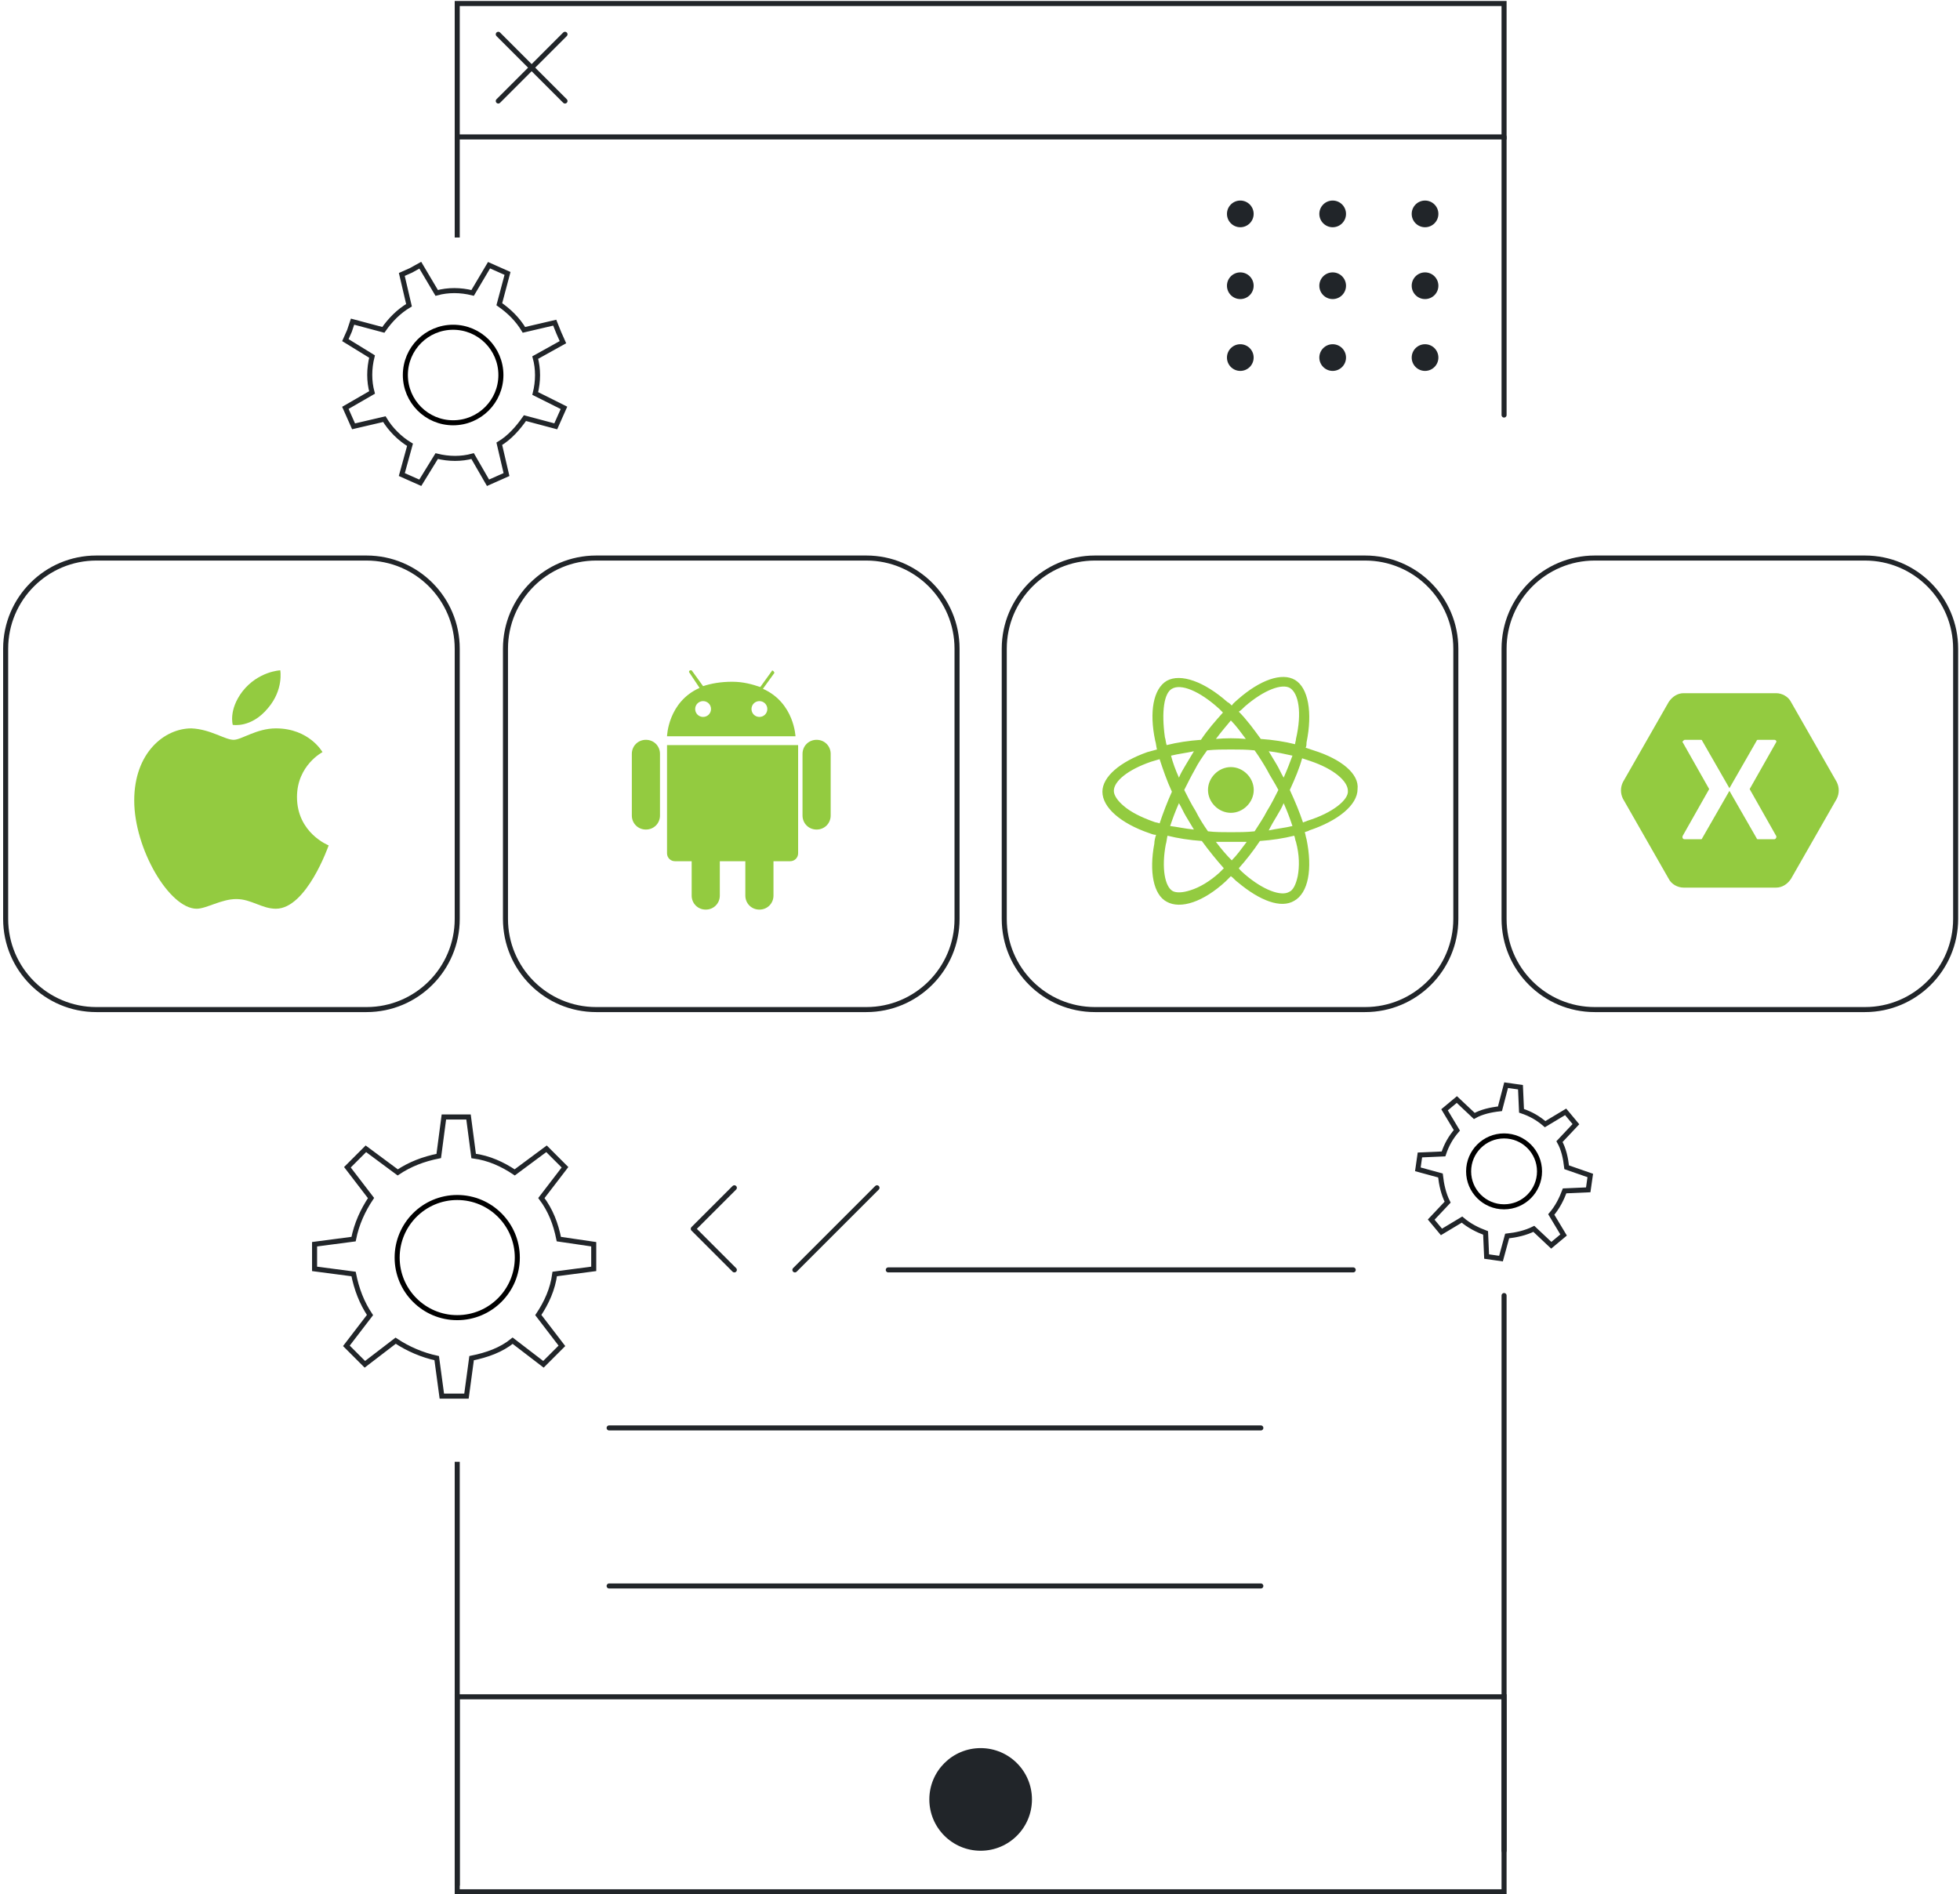 <svg width="389" height="376" viewBox="0 0 389 376" fill="none" xmlns="http://www.w3.org/2000/svg">
<path d="M246.163 45.103C247.626 45.103 248.811 43.917 248.811 42.455C248.811 40.992 247.626 39.807 246.163 39.807C244.701 39.807 243.515 40.992 243.515 42.455C243.515 43.917 244.701 45.103 246.163 45.103Z" fill="#212529"/>
<path d="M264.495 45.103C265.958 45.103 267.143 43.917 267.143 42.455C267.143 40.992 265.958 39.807 264.495 39.807C263.033 39.807 261.847 40.992 261.847 42.455C261.847 43.917 263.033 45.103 264.495 45.103Z" fill="#212529"/>
<path d="M282.827 45.103C284.289 45.103 285.475 43.917 285.475 42.455C285.475 40.992 284.289 39.807 282.827 39.807C281.365 39.807 280.179 40.992 280.179 42.455C280.179 43.917 281.365 45.103 282.827 45.103Z" fill="#212529"/>
<path d="M246.162 59.361C247.625 59.361 248.81 58.176 248.81 56.713C248.81 55.251 247.625 54.065 246.162 54.065C244.7 54.065 243.514 55.251 243.514 56.713C243.514 58.176 244.7 59.361 246.162 59.361Z" fill="#212529"/>
<path d="M264.495 59.361C265.958 59.361 267.143 58.176 267.143 56.713C267.143 55.251 265.958 54.065 264.495 54.065C263.033 54.065 261.847 55.251 261.847 56.713C261.847 58.176 263.033 59.361 264.495 59.361Z" fill="#212529"/>
<path d="M282.827 59.361C284.289 59.361 285.475 58.176 285.475 56.713C285.475 55.251 284.289 54.065 282.827 54.065C281.365 54.065 280.179 55.251 280.179 56.713C280.179 58.176 281.365 59.361 282.827 59.361Z" fill="#212529"/>
<path d="M246.162 73.62C247.625 73.62 248.81 72.434 248.81 70.972C248.81 69.509 247.625 68.324 246.162 68.324C244.7 68.324 243.514 69.509 243.514 70.972C243.514 72.434 244.7 73.62 246.162 73.62Z" fill="#212529"/>
<path d="M264.495 73.62C265.958 73.62 267.143 72.434 267.143 70.972C267.143 69.509 265.958 68.324 264.495 68.324C263.033 68.324 261.847 69.509 261.847 70.972C261.847 72.434 263.033 73.62 264.495 73.62Z" fill="#212529"/>
<path d="M282.827 73.62C284.289 73.62 285.475 72.434 285.475 70.972C285.475 69.509 284.289 68.324 282.827 68.324C281.365 68.324 280.179 69.509 280.179 70.972C280.179 72.434 281.365 73.62 282.827 73.62Z" fill="#212529"/>
<path d="M145.743 235.758L137.596 243.906L145.743 252.053" stroke="#212529" stroke-miterlimit="10" stroke-linecap="round" stroke-linejoin="round"/>
<path d="M120.893 314.79H250.237" stroke="#212529" stroke-miterlimit="10" stroke-linecap="round"/>
<path d="M120.893 283.422H250.237" stroke="#212529" stroke-miterlimit="10" stroke-linecap="round"/>
<path d="M176.297 252.053H268.569" stroke="#212529" stroke-miterlimit="10" stroke-linecap="round"/>
<path d="M174.056 235.758L157.761 252.053" stroke="#212529" stroke-miterlimit="10" stroke-linecap="round"/>
<path d="M298.511 0.698H90.746V27.178H298.511V0.698Z" stroke="#212529" stroke-miterlimit="10"/>
<path d="M298.511 336.789H90.746V375.49H298.511V336.789Z" stroke="#212529" stroke-miterlimit="10"/>
<path d="M90.746 290.144V374.268" stroke="#212529" stroke-miterlimit="10"/>
<path d="M98.894 6.809L112.134 20.049" stroke="#212529" stroke-miterlimit="10" stroke-linecap="round"/>
<path d="M112.134 6.809L98.894 20.049" stroke="#212529" stroke-miterlimit="10" stroke-linecap="round"/>
<path d="M194.629 367.343C200.254 367.343 204.813 362.783 204.813 357.158C204.813 351.533 200.254 346.973 194.629 346.973C189.004 346.973 184.444 351.533 184.444 357.158C184.444 362.783 189.004 367.343 194.629 367.343Z" fill="#212529"/>
<path d="M298.512 367.342V257.146" stroke="#212529" stroke-miterlimit="10" stroke-linecap="round"/>
<path d="M90.746 27.178V47.14" stroke="#212529" stroke-miterlimit="10"/>
<path d="M298.512 82.378V27.178" stroke="#212529" stroke-miterlimit="10" stroke-linecap="round"/>
<path d="M72.746 110.761H19.122C9.181 110.761 1.122 118.82 1.122 128.761V182.385C1.122 192.326 9.181 200.385 19.122 200.385H72.746C82.688 200.385 90.746 192.326 90.746 182.385V128.761C90.746 118.82 82.688 110.761 72.746 110.761Z" stroke="#212529" stroke-miterlimit="10"/>
<path d="M171.944 110.761H118.32C108.378 110.761 100.32 118.82 100.32 128.761V182.385C100.32 192.326 108.378 200.385 118.32 200.385H171.944C181.885 200.385 189.944 192.326 189.944 182.385V128.761C189.944 118.82 181.885 110.761 171.944 110.761Z" stroke="#212529" stroke-miterlimit="10"/>
<path d="M270.938 110.761H217.314C207.373 110.761 199.314 118.82 199.314 128.761V182.385C199.314 192.326 207.373 200.385 217.314 200.385H270.938C280.879 200.385 288.938 192.326 288.938 182.385V128.761C288.938 118.82 280.879 110.761 270.938 110.761Z" stroke="#212529" stroke-miterlimit="10"/>
<path d="M370.136 110.761H316.512C306.571 110.761 298.512 118.82 298.512 128.761V182.385C298.512 192.326 306.571 200.385 316.512 200.385H370.136C380.077 200.385 388.136 192.326 388.136 182.385V128.761C388.136 118.82 380.077 110.761 370.136 110.761Z" stroke="#212529" stroke-miterlimit="10"/>
<path fill-rule="evenodd" clip-rule="evenodd" d="M48.117 137.237C51.261 133.221 55.626 133.047 55.626 133.047C55.626 133.047 56.325 136.888 53.181 140.555C49.864 144.571 46.197 143.873 46.197 143.873C46.197 143.873 45.323 140.904 48.117 137.237Z" fill="#93CB40"/>
<path fill-rule="evenodd" clip-rule="evenodd" d="M46.371 146.842C47.942 146.842 50.911 144.572 54.753 144.572C61.388 144.572 64.007 149.286 64.007 149.286C64.007 149.286 58.944 151.906 58.944 158.192C58.944 165.351 65.23 167.796 65.23 167.796C65.23 167.796 60.864 180.369 54.753 180.369C51.959 180.369 49.863 178.448 46.895 178.448C43.926 178.448 40.958 180.369 39.037 180.369C33.623 180.369 26.639 168.495 26.639 158.89C26.639 149.461 32.576 144.572 37.989 144.572C41.831 144.746 44.625 146.842 46.371 146.842Z" fill="#93CB40"/>
<path d="M151.418 136.714L153.688 133.57C153.688 133.57 153.688 133.396 153.513 133.221C153.339 133.047 153.164 133.047 153.164 133.221L150.894 136.364C149.322 135.84 147.576 135.317 145.306 135.317C143.036 135.317 141.115 135.666 139.544 136.19L137.274 133.047C137.274 133.047 137.099 133.047 136.924 133.047C136.75 133.221 136.75 133.221 136.75 133.396L138.845 136.539C132.559 139.333 132.384 146.143 132.384 146.143H157.879C157.879 146.318 157.704 139.507 151.418 136.714ZM139.544 142.301C138.671 142.301 137.972 141.603 137.972 140.73C137.972 139.857 138.671 139.158 139.544 139.158C140.417 139.158 141.115 139.857 141.115 140.73C141.115 141.603 140.417 142.301 139.544 142.301ZM150.719 142.301C149.846 142.301 149.148 141.603 149.148 140.73C149.148 139.857 149.846 139.158 150.719 139.158C151.593 139.158 152.291 139.857 152.291 140.73C152.291 141.603 151.593 142.301 150.719 142.301ZM162.07 146.842C160.498 146.842 159.276 148.064 159.276 149.635V161.859C159.276 163.431 160.498 164.653 162.07 164.653C163.641 164.653 164.864 163.431 164.864 161.859V149.635C164.864 148.064 163.641 146.842 162.07 146.842ZM128.193 146.842C126.622 146.842 125.399 148.064 125.399 149.635V161.859C125.399 163.431 126.622 164.653 128.193 164.653C129.765 164.653 130.987 163.431 130.987 161.859V149.635C130.987 148.064 129.765 146.842 128.193 146.842ZM132.384 158.367V169.368C132.384 170.241 133.083 170.939 133.956 170.939H137.274V177.749C137.274 179.321 138.496 180.543 140.068 180.543C141.639 180.543 142.862 179.321 142.862 177.749V170.939H147.926V177.749C147.926 179.321 149.148 180.543 150.719 180.543C152.291 180.543 153.513 179.321 153.513 177.749V170.939H156.831C157.704 170.939 158.403 170.241 158.403 169.368V158.367V147.889H132.384V158.367Z" fill="#93CB40"/>
<path d="M260.703 148.937C260.18 148.762 259.656 148.588 259.132 148.413C259.306 148.064 259.306 147.715 259.306 147.365C260.529 141.428 259.656 136.539 257.036 134.967C254.417 133.396 250.052 134.967 245.686 138.809C245.337 139.158 244.813 139.508 244.464 140.031C244.114 139.682 243.94 139.508 243.591 139.333C239.05 135.317 234.336 133.57 231.542 135.142C228.922 136.714 228.049 141.254 229.272 147.016C229.446 147.54 229.446 148.064 229.621 148.762C228.922 148.937 228.399 149.112 227.7 149.286C222.287 151.207 218.794 154.176 218.794 157.144C218.794 160.287 222.461 163.431 228.049 165.351C228.573 165.526 228.922 165.701 229.446 165.701C229.272 166.225 229.097 166.923 229.097 167.447C228.049 173.035 228.922 177.575 231.542 178.972C234.336 180.543 238.876 178.972 243.241 174.956C243.591 174.606 243.94 174.257 244.289 173.908C244.813 174.257 245.162 174.781 245.686 175.13C250.052 178.797 254.242 180.369 256.862 178.797C259.656 177.226 260.529 172.511 259.306 166.574C259.132 166.05 259.132 165.701 258.957 165.177C259.306 165.002 259.656 165.002 259.83 164.828C265.593 162.907 269.435 159.764 269.435 156.62C269.784 153.652 266.291 150.683 260.703 148.937ZM247.083 140.206C250.925 136.888 254.417 135.666 255.989 136.539C257.735 137.587 258.433 141.428 257.211 146.667C257.211 147.016 257.036 147.365 257.036 147.715C254.941 147.191 252.671 146.842 250.226 146.667C248.829 144.746 247.432 142.825 245.861 141.254C246.21 141.079 246.734 140.555 247.083 140.206ZM233.986 159.414C234.51 160.287 234.86 161.161 235.383 162.034C235.907 162.907 236.431 163.78 236.955 164.653C235.209 164.478 233.637 164.129 232.24 163.954C232.764 162.383 233.288 160.986 233.986 159.414ZM233.986 154.35C233.288 152.779 232.764 151.382 232.415 149.985C233.812 149.636 235.383 149.461 236.955 149.112C236.431 149.985 235.907 150.858 235.383 151.731C234.86 152.604 234.336 153.477 233.986 154.35ZM235.034 156.795C235.733 155.398 236.431 154.001 237.13 152.779C237.828 151.382 238.701 150.159 239.574 148.937C241.146 148.762 242.718 148.762 244.289 148.762C245.861 148.762 247.432 148.762 249.004 148.937C249.877 150.159 250.75 151.556 251.449 152.779C252.147 154.176 253.02 155.398 253.719 156.795C253.02 158.192 252.322 159.589 251.449 160.986C250.75 162.383 249.877 163.605 249.004 165.002C247.432 165.177 245.861 165.177 244.289 165.177C242.718 165.177 241.146 165.177 239.749 165.002C238.876 163.78 238.003 162.383 237.304 160.986C236.431 159.589 235.733 158.192 235.034 156.795ZM253.369 162.034C253.893 161.161 254.417 160.287 254.766 159.414C255.465 160.986 255.989 162.383 256.513 163.954C255.116 164.304 253.369 164.478 251.798 164.828C252.322 163.78 252.846 162.907 253.369 162.034ZM254.766 154.35C254.242 153.477 253.893 152.604 253.369 151.731C252.846 150.858 252.322 149.985 251.798 149.112C253.369 149.286 254.941 149.636 256.513 149.985C255.989 151.382 255.465 152.779 254.766 154.35ZM244.289 143C245.337 144.048 246.21 145.27 247.258 146.667C245.337 146.492 243.241 146.492 241.321 146.667C242.368 145.27 243.416 144.048 244.289 143ZM232.589 136.714C234.336 135.666 238.003 137.063 242.019 140.73C242.194 140.905 242.543 141.254 242.718 141.428C241.321 143 239.749 144.746 238.352 146.842C235.907 147.016 233.637 147.365 231.542 147.889C231.367 147.365 231.367 146.842 231.193 146.318C230.494 141.254 231.018 137.587 232.589 136.714ZM230.145 163.431C229.796 163.256 229.272 163.256 228.922 163.081C226.478 162.208 224.382 161.161 222.985 159.938C221.763 158.89 221.065 157.843 221.065 156.97C221.065 155.049 223.858 152.779 228.399 151.207C228.922 151.033 229.621 150.858 230.145 150.683C230.843 152.779 231.542 154.874 232.589 157.144C231.716 159.065 230.843 161.335 230.145 163.431ZM242.019 173.209C240.098 174.956 238.003 176.178 236.257 176.702C234.685 177.226 233.463 177.226 232.764 176.876C231.193 176.003 230.494 172.336 231.367 167.622C231.542 167.098 231.542 166.574 231.716 165.875C233.812 166.399 236.082 166.748 238.527 166.923C239.924 168.844 241.495 170.765 242.892 172.336C242.543 172.686 242.194 173.035 242.019 173.209ZM244.464 170.765C243.416 169.717 242.368 168.495 241.321 167.098C242.368 167.098 243.241 167.098 244.289 167.098C245.337 167.098 246.385 167.098 247.432 167.098C246.385 168.495 245.511 169.717 244.464 170.765ZM257.56 173.908C257.211 175.479 256.687 176.702 255.814 177.051C254.242 177.924 250.75 176.702 247.083 173.559C246.734 173.209 246.21 172.86 245.861 172.336C247.258 170.765 248.655 169.018 250.052 166.923C252.496 166.748 254.766 166.399 256.862 165.875C257.036 166.225 257.036 166.748 257.211 167.098C257.91 169.717 257.91 171.987 257.56 173.908ZM259.481 162.907C259.132 163.081 258.957 163.081 258.608 163.256C257.91 161.161 257.036 159.065 255.989 156.795C257.036 154.525 257.91 152.429 258.433 150.509C258.957 150.683 259.481 150.858 260.005 151.033C264.72 152.604 267.514 155.049 267.514 156.97C267.688 158.716 264.545 161.335 259.481 162.907ZM244.289 161.335C246.734 161.335 248.829 159.24 248.829 156.795C248.829 154.35 246.734 152.255 244.289 152.255C241.844 152.255 239.749 154.35 239.749 156.795C239.749 159.24 241.844 161.335 244.289 161.335Z" fill="#93CB40"/>
<path d="M334.156 137.587C332.934 137.587 331.886 138.285 331.188 139.333L322.107 155.224C321.584 156.271 321.584 157.494 322.107 158.541L331.188 174.432C331.712 175.48 332.934 176.178 334.156 176.178H352.492C353.714 176.178 354.762 175.48 355.46 174.432L364.54 158.541C365.064 157.494 365.064 156.271 364.54 155.224L355.46 139.333C354.936 138.285 353.714 137.587 352.492 137.587H334.156ZM334.331 146.842H337.474C337.649 146.842 337.823 146.842 337.823 147.016L343.237 156.446V156.62V156.446L348.65 147.016C348.65 146.842 348.825 146.842 348.999 146.842H352.142C352.492 146.842 352.666 147.191 352.492 147.366L347.253 156.62L352.492 165.875C352.666 166.05 352.492 166.574 352.142 166.574H348.999C348.825 166.574 348.65 166.574 348.65 166.399L343.237 156.97V156.795V156.97L337.823 166.399C337.823 166.574 337.649 166.574 337.474 166.574H334.331C333.982 166.574 333.807 166.225 333.982 165.875L339.22 156.62L333.982 147.366C333.807 147.366 333.982 147.016 334.331 146.842Z" fill="#93CB40"/>
<path d="M110.911 245.943C110.3 242.887 109.282 240.239 107.449 237.795L112.134 231.684L110.3 229.851L108.467 228.018L102.153 232.703C99.708 231.073 97.06 229.851 94.005 229.444L92.987 221.703H90.542H88.098L87.079 229.444C84.024 230.055 81.376 231.073 78.932 232.703L72.617 228.018L70.784 229.851L68.951 231.684L73.636 237.795C72.006 240.239 70.784 242.887 70.173 245.943L62.433 246.961V249.405V251.85L70.173 252.868C70.784 255.924 71.803 258.571 73.432 261.016L68.747 267.127L70.581 268.96L72.414 270.793L78.525 266.108C80.969 267.738 83.82 268.96 86.672 269.571L87.691 277.107H90.135H92.579L93.598 269.571C96.653 268.96 99.505 267.941 101.745 266.108L107.856 270.793L109.689 268.96L111.522 267.127L106.838 261.016C108.467 258.571 109.689 255.924 110.097 252.868L117.837 251.85V249.405V246.961L110.911 245.943Z" stroke="#212529" stroke-miterlimit="10"/>
<path d="M102.671 249.609C102.671 256.195 97.332 261.534 90.746 261.534C84.16 261.534 78.821 256.195 78.821 249.609C78.821 243.023 84.16 237.684 90.746 237.684C97.332 237.684 102.671 243.023 102.671 249.609Z" stroke="black"/>
<path d="M106.227 78.101C106.838 75.657 106.838 73.212 106.227 70.972L111.727 67.916L110.912 66.083L110.097 64.046L103.986 65.472C102.764 63.435 101.135 61.806 99.098 60.38L100.727 54.269L98.894 53.454L97.061 52.639L93.802 58.139C91.357 57.528 88.913 57.528 86.672 58.139L83.413 52.639L81.58 53.658L79.747 54.473L81.173 60.584C79.136 61.806 77.506 63.435 76.081 65.472L69.97 63.843L69.359 65.676L68.544 67.509L73.84 70.768C73.229 73.212 73.229 75.657 73.84 77.897L68.544 80.953L69.359 82.786L70.174 84.619L76.284 83.193C77.506 85.23 79.34 87.063 81.376 88.285L79.747 94.193L81.58 95.007L83.413 95.822L86.672 90.526C89.117 91.137 91.561 91.137 93.802 90.526L96.857 95.822L98.69 95.007L100.523 94.193L99.098 88.082C101.135 86.86 102.764 85.026 104.19 82.99L110.301 84.619L111.115 82.786L111.93 80.953L106.227 78.101Z" stroke="#212529" stroke-miterlimit="10"/>
<path d="M99.413 74.434C99.413 79.671 95.168 83.915 89.932 83.915C84.696 83.915 80.451 79.671 80.451 74.434C80.451 69.198 84.696 64.954 89.932 64.954C95.168 64.954 99.413 69.198 99.413 74.434Z" stroke="black"/>
<path d="M310.937 231.684C310.733 229.851 310.326 228.018 309.511 226.592L312.77 223.129L311.751 221.907L310.733 220.685L306.659 223.129C305.233 221.907 303.807 221.092 301.974 220.481L301.77 215.796L300.345 215.593L298.919 215.389L297.697 220.074C295.863 220.277 294.03 220.685 292.604 221.5L289.142 218.241L287.919 219.259L286.697 220.278L289.142 224.351C287.919 225.777 287.105 227.203 286.494 229.036L281.809 229.24L281.605 230.666L281.401 232.092L285.883 233.314C286.086 235.147 286.494 236.98 287.308 238.61L284.049 242.072L285.068 243.295L286.086 244.517L290.16 242.072C291.586 243.295 293.215 244.109 294.845 244.72L295.049 249.405L296.475 249.609L297.9 249.813L299.123 245.332C300.956 245.128 302.789 244.72 304.418 243.906L307.881 247.165L309.103 246.146L310.326 245.128L307.881 241.054C309.103 239.628 309.918 237.999 310.529 236.369L315.214 236.165L315.418 234.74L315.621 233.314L310.937 231.684Z" stroke="#212529" stroke-miterlimit="10"/>
<path d="M305.548 232.499C305.548 236.385 302.398 239.536 298.511 239.536C294.625 239.536 291.475 236.385 291.475 232.499C291.475 228.613 294.625 225.462 298.511 225.462C302.398 225.462 305.548 228.613 305.548 232.499Z" stroke="black"/>
</svg>
